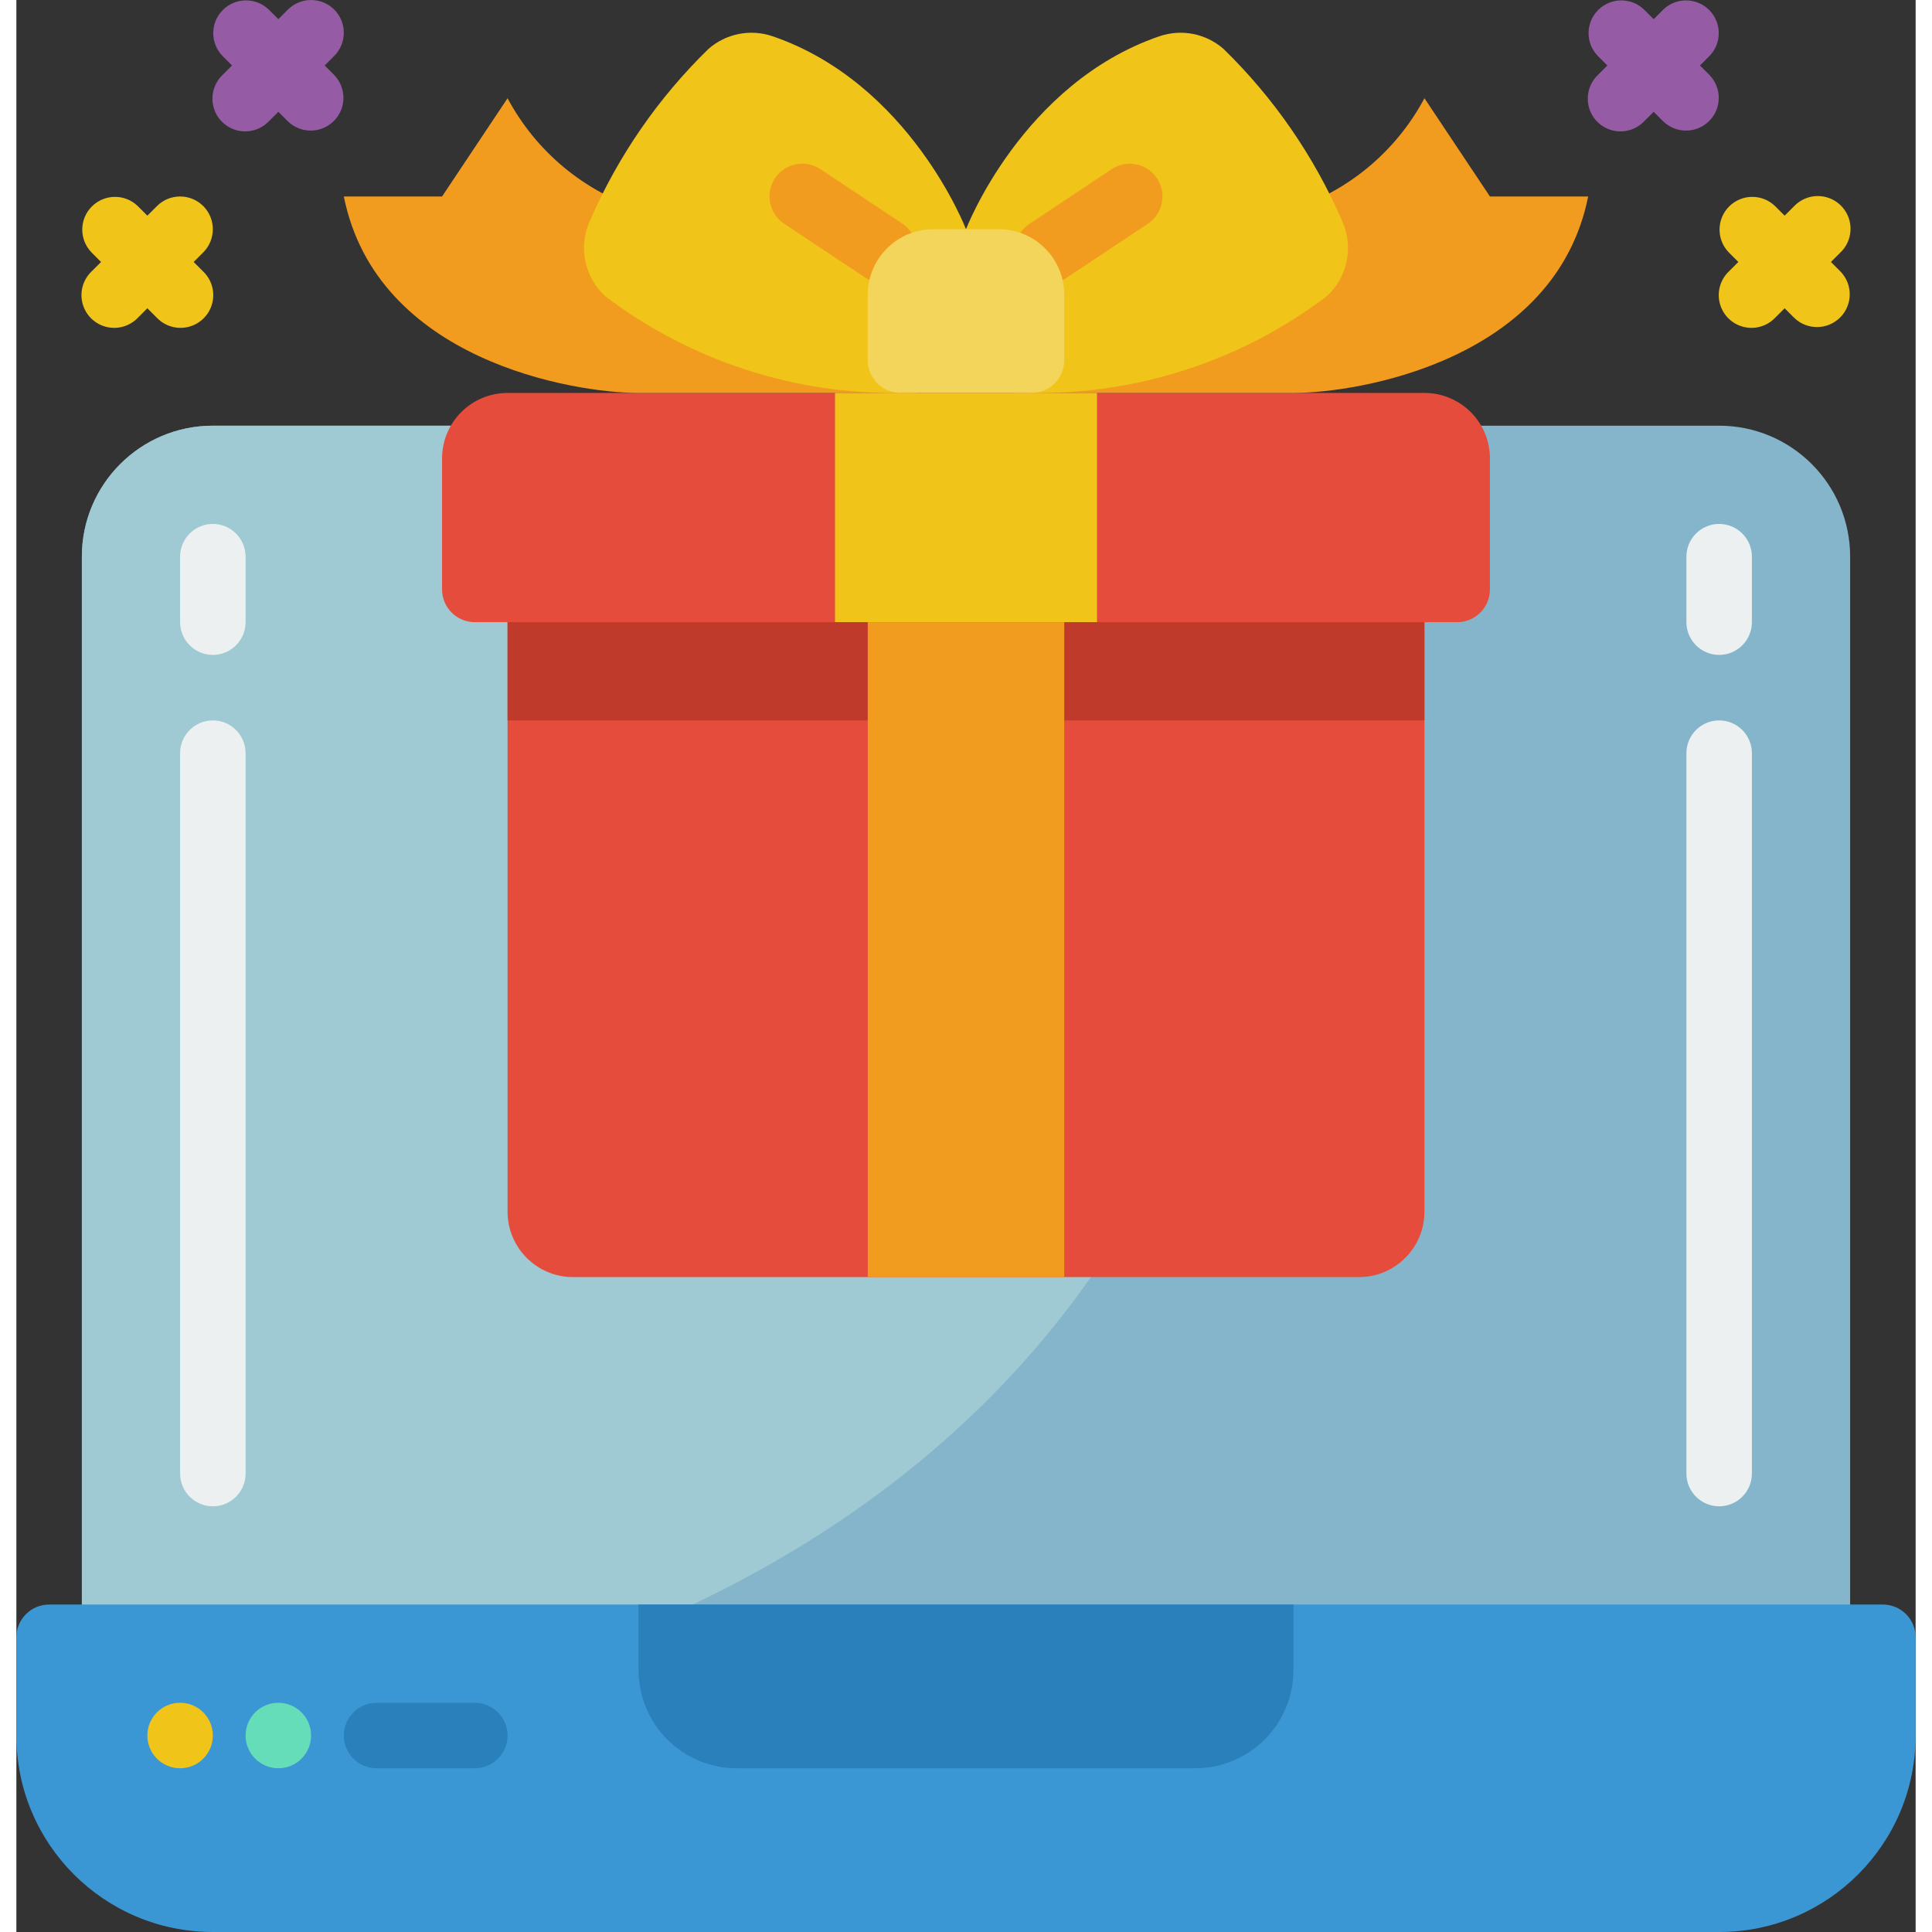 <svg height="512" viewBox="0 0 58 59" width="512" xmlns="http://www.w3.org/2000/svg"><rect x="0" y="0" width="58" height="59" fill="#333333" stroke="none"/><g id="Page-1" fill="none" fill-rule="evenodd"><g id="011---Laptop-Gift" fill-rule="nonzero"><path id="Shape" d="m56 17v34h-54v-34c0-2.209 1.791-4 4-4h46c2.209 0 4 1.791 4 4z" fill="#84b5cb"/><path id="Shape" d="m15.64 51h-13.64v-34c0-2.209 1.791-4 4-4h32c1.33 9.58 1.21 30.25-22.36 38z" fill="#9fc9d3"/><path id="Shape" d="m15 17h28v20c0 1.105-.895 2-2 2h-24c-1.105 0-2-.895-2-2z" fill="#e64c3c"/><g fill="#ecf0f1"><path id="Shape" d="m6 20c-.552 0-1-.448-1-1v-2c0-.552.448-1 1-1s1 .448 1 1v2c0 .552-.448 1-1 1z"/><path id="Shape" d="m6 46c-.552 0-1-.448-1-1v-22c0-.552.448-1 1-1s1 .448 1 1v22c0 .552-.448 1-1 1z"/><path id="Shape" d="m52 20c-.552 0-1-.448-1-1v-2c0-.552.448-1 1-1s1 .448 1 1v2c0 .552-.448 1-1 1z"/><path id="Shape" d="m52 46c-.552 0-1-.448-1-1v-22c0-.552.448-1 1-1s1 .448 1 1v22c0 .552-.448 1-1 1z"/></g><path id="Shape" d="m9.707.293c-.39-.39-1.024-.39-1.414 0l-.293.293-.293-.293c-.392-.379-1.016-.374-1.402.012-.386.386-.391 1.009-.012 1.402l.293.293-.293.293c-.26.251-.364.623-.273.973.092.35.365.623.714.714.35.092.721-.013.973-.273l.293-.293.293.293c.392.379 1.016.374 1.402-.012.386-.386.391-1.009.012-1.402l-.293-.293.293-.293c.39-.39.39-1.024 0-1.414z" fill="#955ba5"/><path id="Shape" d="m5.707 6.293c-.39-.39-1.024-.39-1.414 0l-.293.293-.293-.293c-.392-.379-1.016-.374-1.402.012-.386.386-.391 1.009-.012 1.402l.293.293-.293.293c-.26.251-.364.623-.273.973.092.35.365.623.714.714.35.092.721-.013.973-.273l.293-.293.293.293c.251.26.623.364.973.273.35-.092.623-.365.714-.714.092-.35-.013-.721-.273-.973l-.293-.293.293-.293c.39-.39.39-1.024 0-1.414z" fill="#f0c419"/><path id="Shape" d="m51.707 2.293-.293-.293.293-.293c.379-.392.374-1.016-.012-1.402-.386-.386-1.009-.391-1.402-.012l-.293.293-.293-.293c-.392-.379-1.016-.374-1.402.012-.386.386-.391 1.009-.012 1.402l.293.293-.293.293c-.26.251-.364.623-.273.973.092.35.365.623.714.714.35.092.721-.013.973-.273l.293-.293.293.293c.392.379 1.016.374 1.402-.012.386-.386.391-1.009.012-1.402z" fill="#955ba5"/><path id="Shape" d="m55.414 8 .293-.293c.26-.251.364-.623.273-.973-.092-.35-.365-.623-.714-.714-.35-.092-.721.013-.973.273l-.293.293-.293-.293c-.392-.379-1.016-.374-1.402.012-.386.386-.391 1.009-.012 1.402l.293.293-.293.293c-.26.251-.364.623-.273.973.092.35.365.623.714.714.35.092.721-.013.973-.273l.293-.293.293.293c.392.379 1.016.374 1.402-.012.386-.386.391-1.009.012-1.402z" fill="#f0c419"/><path id="Shape" d="m52 59h-46c-3.314 0-6-2.686-6-6v-3c0-.552.448-1 1-1h56c.552 0 1 .448 1 1v3c0 3.314-2.686 6-6 6z" fill="#3b97d3"/><path id="Shape" d="m19 49h20v2c0 1.657-1.343 3-3 3h-14c-1.657 0-3-1.343-3-3z" fill="#2980ba"/><path id="Shape" d="m14 54h-3c-.552 0-1-.448-1-1s.448-1 1-1h3c.552 0 1 .448 1 1s-.448 1-1 1z" fill="#2980ba"/><circle id="Oval" cx="5" cy="53" fill="#f0c419" r="1"/><circle id="Oval" cx="8" cy="53" fill="#65ddb9" r="1"/><path id="Shape" d="m15 12h28c1.105 0 2 .895 2 2v4c0 .552-.448 1-1 1h-30c-.552 0-1-.448-1-1v-4c0-1.105.895-2 2-2z" fill="#e64c3c"/><path id="Shape" d="m39 12c2 0 8-1 9-6h-3l-2-3c-.875 1.641-2.363 2.871-4.14 3.422l-8.37.578v5z" fill="#f29c1f"/><path id="Shape" d="m19 12c-2 0-8-1-9-6h3l2-3c.875 1.641 2.363 2.871 4.14 3.422l8.37.578v5z" fill="#f29c1f"/><path id="Rectangle-path" d="m25 12h8v7h-8z" fill="#f0c419"/><path id="Shape" d="m29 7s-1.706-4.453-5.907-5.893c-.676-.231-1.424-.083-1.96.389-1.533 1.494-2.76 3.272-3.613 5.236-.367.792-.178 1.73.467 2.318 2.591 1.962 5.764 3 9.013 2.95z" fill="#f0c419"/><path id="Shape" d="m29 7s1.706-4.453 5.907-5.893c.676-.231 1.424-.083 1.96.389 1.533 1.494 2.76 3.272 3.613 5.236.367.792.178 1.73-.467 2.318-2.591 1.962-5.764 3-9.013 2.95z" fill="#f0c419"/><path id="Shape" d="m25.956 8.5-2.51-1.669c-.46-.306-.585-.927-.279-1.387.306-.46.927-.585 1.387-.279l2.51 1.67c.456.307.579.926.274 1.384s-.922.584-1.382.281z" fill="#f29c1f"/><path id="Shape" d="m30.658 8.224c-.147-.221-.201-.491-.148-.751.052-.26.206-.489.426-.636l2.51-1.67c.46-.306 1.081-.181 1.387.279.306.46.181 1.081-.279 1.387l-2.51 1.667c-.459.306-1.079.183-1.386-.276z" fill="#f29c1f"/><path id="Shape" d="m28 7h2c1.105 0 2 .895 2 2v2c0 .552-.448 1-1 1h-4c-.552 0-1-.448-1-1v-2c0-1.105.895-2 2-2z" fill="#f3d55b"/><path id="Rectangle-path" d="m15 19h28v3h-28z" fill="#c03a2b"/><path id="Rectangle-path" d="m26 19h6v20h-6z" fill="#f29c1f"/></g></g></svg>